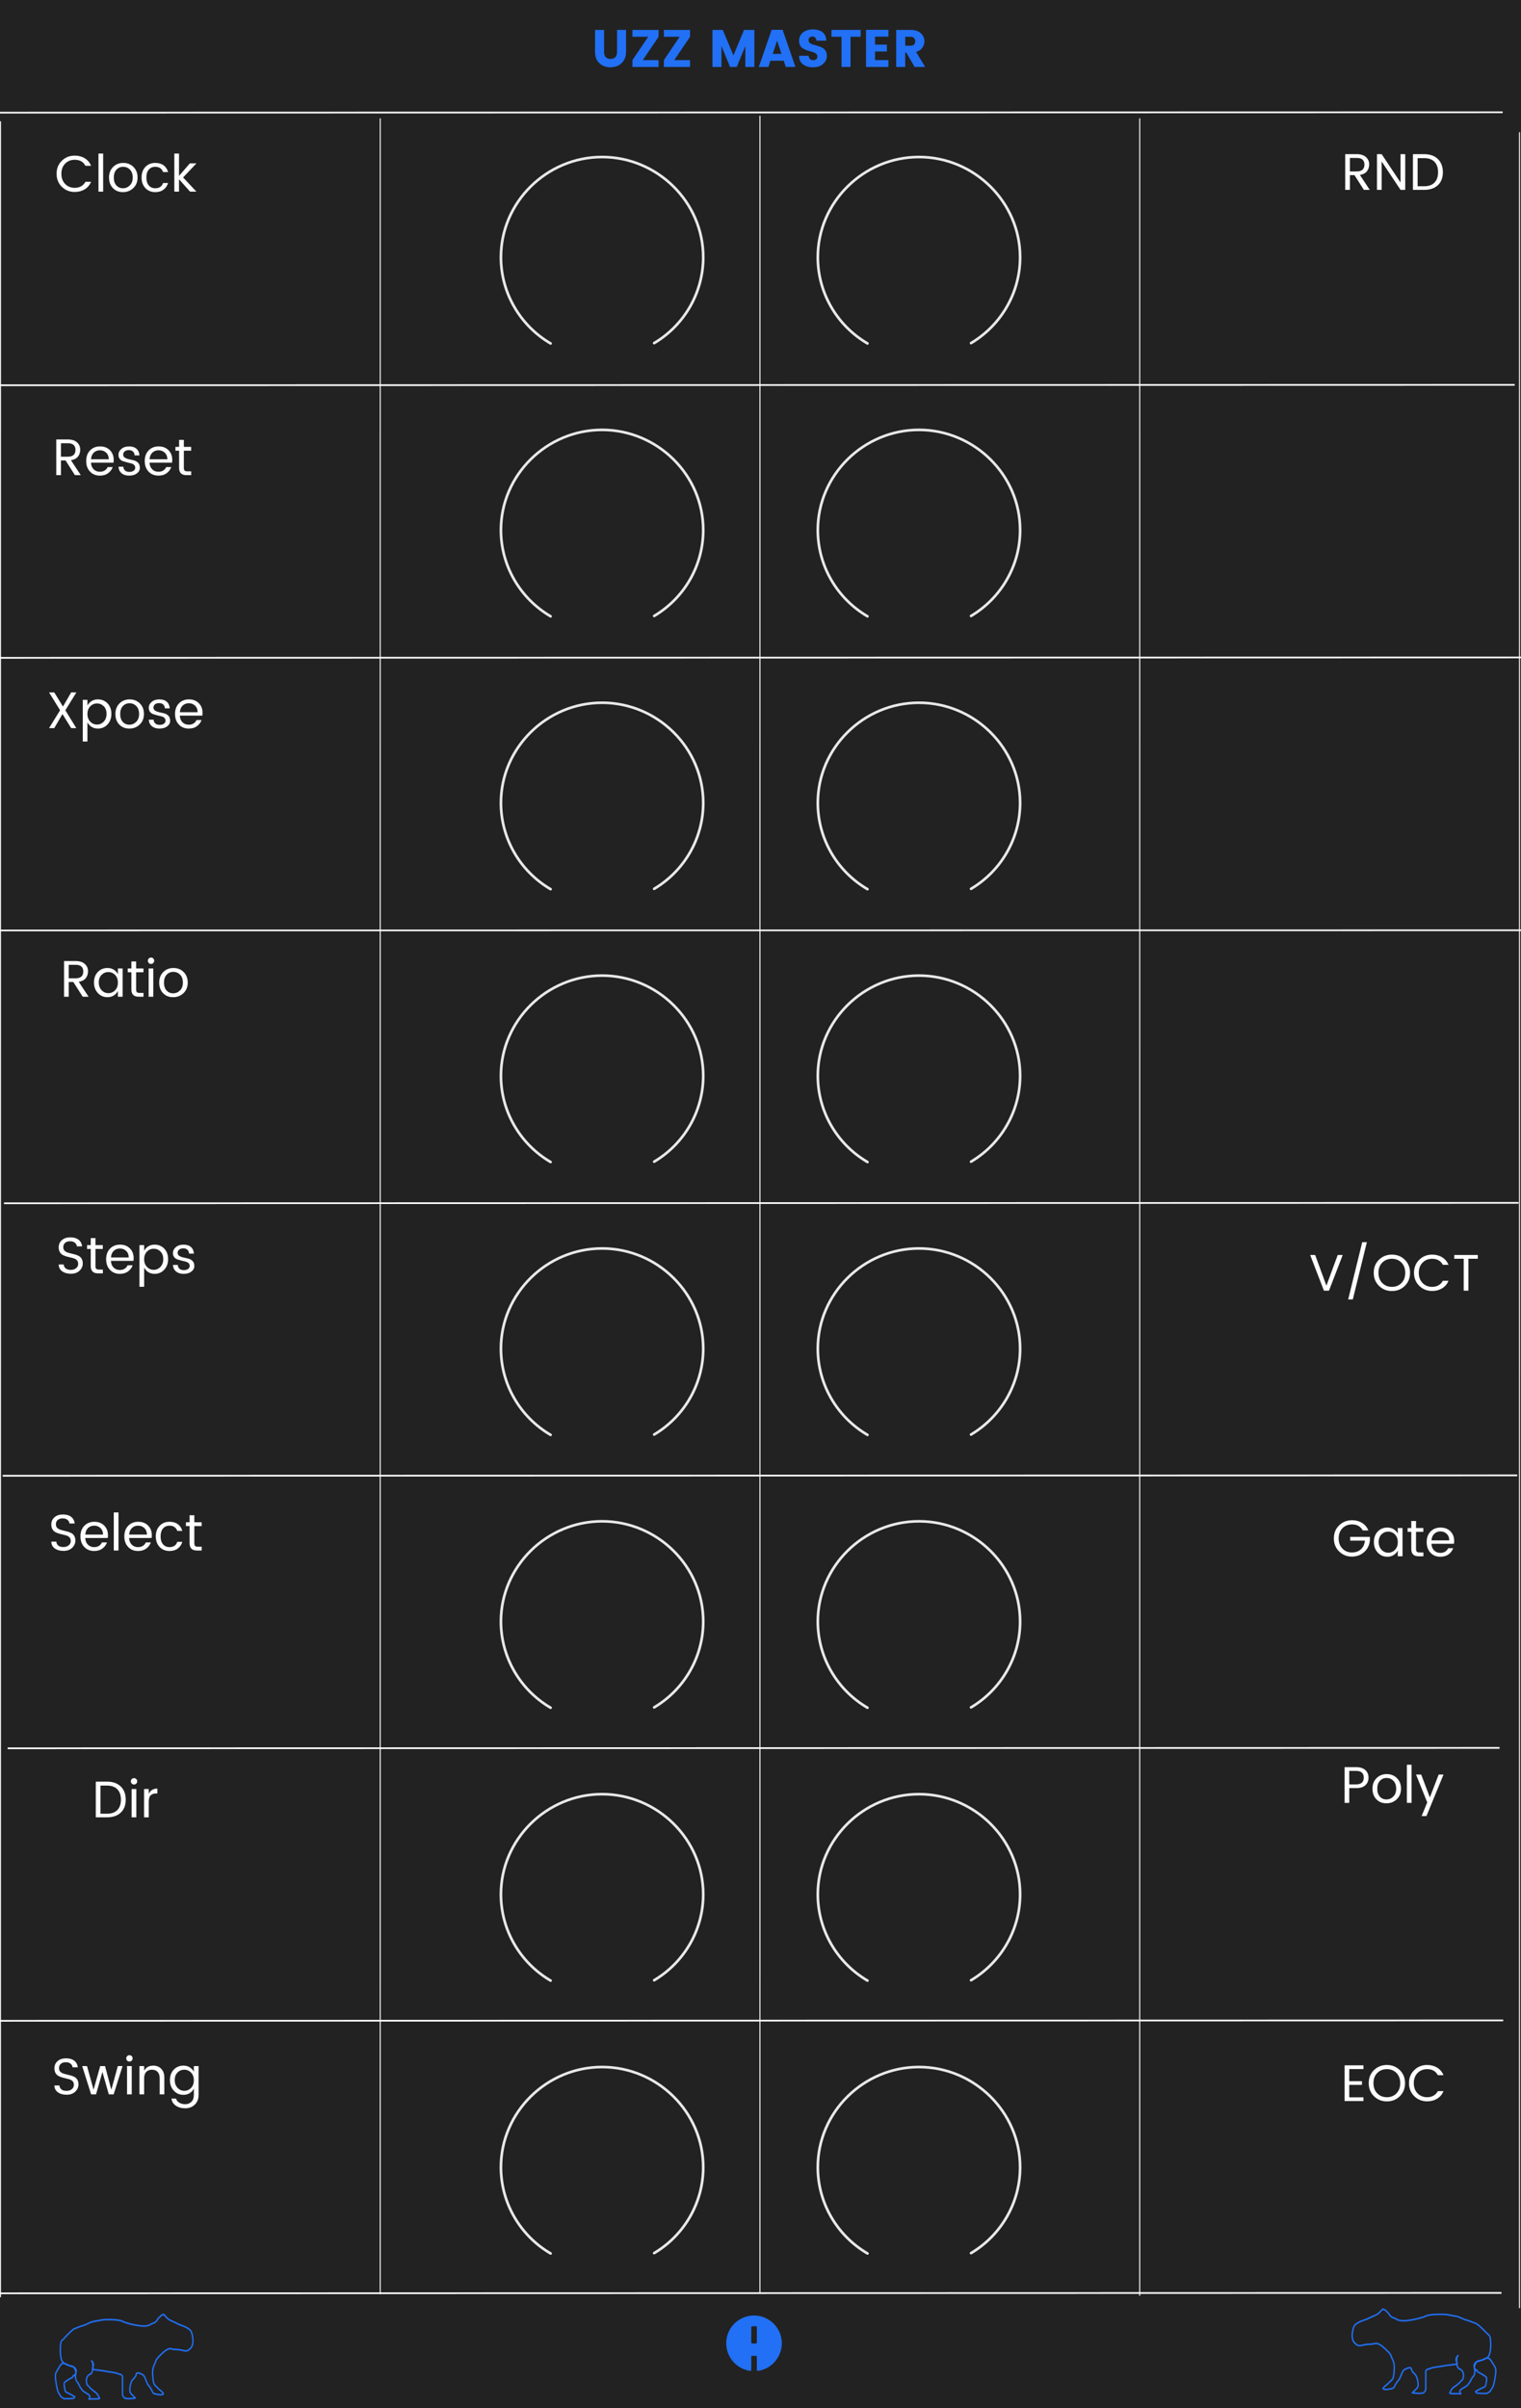 <?xml version="1.0" encoding="UTF-8" standalone="no"?>
<!DOCTYPE svg PUBLIC "-//W3C//DTD SVG 1.1//EN" "http://www.w3.org/Graphics/SVG/1.1/DTD/svg11.dtd">
<svg width="100%" height="100%" viewBox="0 0 240 380" version="1.1" xmlns="http://www.w3.org/2000/svg" xmlns:xlink="http://www.w3.org/1999/xlink" xml:space="preserve" xmlns:serif="http://www.serif.com/" style="fill-rule:evenodd;clip-rule:evenodd;stroke-linecap:round;stroke-miterlimit:10;">
    <rect x="0" y="0" width="240" height="380" fill="#333333" stroke="none"/>
    <g transform="matrix(1,0,0,1,-1039.33,-8.02)">
        <g id="Master" transform="matrix(1,0,0,1,1039.33,8.02)">
            <rect x="0" y="0" width="240" height="380" style="fill:none;"/>
            <clipPath id="_clip1">
                <rect x="0" y="0" width="240" height="380"/>
            </clipPath>
            <g clip-path="url(#_clip1)">
                <g id="rect420" transform="matrix(8.407,-3.93655e-19,2.3497e-20,3.114,-7.079,-535.454)">
                    <rect x="0" y="168.5" width="30.48" height="128.5" style="fill:rgb(34,34,34);"/>
                </g>
                <g id="Nombres">
                    <g transform="matrix(0.217,0,0,0.217,-4.845,15.229)">
                        <path d="M76.699,69.412C72.979,69.412 69.845,68.163 67.299,65.667C64.752,63.17 63.479,60.006 63.479,56.173C63.479,52.341 64.752,49.182 67.299,46.698C69.845,44.214 72.979,42.972 76.699,42.972C79.395,42.972 81.798,43.609 83.908,44.882C86.018,46.155 87.572,47.99 88.57,50.387L84.451,50.387C82.903,47.466 80.319,46.005 76.699,46.005C73.877,46.005 71.549,46.935 69.714,48.796C67.879,50.656 66.962,53.121 66.962,56.192C66.962,59.263 67.879,61.734 69.714,63.607C71.549,65.479 73.877,66.416 76.699,66.416C78.421,66.416 79.957,66.035 81.305,65.274C82.653,64.512 83.702,63.42 84.451,61.997L88.57,61.997C87.572,64.393 86.018,66.228 83.908,67.502C81.798,68.775 79.395,69.412 76.699,69.412Z" style="fill:white;fill-rule:nonzero;"/>
                        <rect x="93.926" y="41.474" width="3.408" height="27.713" style="fill:white;fill-rule:nonzero;"/>
                        <path d="M111.714,66.715C113.637,66.715 115.303,66.023 116.714,64.637C118.125,63.251 118.83,61.335 118.83,58.888C118.83,56.442 118.156,54.532 116.808,53.158C115.459,51.785 113.818,51.099 111.883,51.099C109.948,51.099 108.331,51.785 107.033,53.158C105.735,54.532 105.086,56.448 105.086,58.907C105.086,61.366 105.71,63.282 106.958,64.656C108.207,66.029 109.792,66.715 111.714,66.715ZM104.43,66.603C102.545,64.656 101.603,62.096 101.603,58.926C101.603,55.755 102.589,53.19 104.562,51.23C106.534,49.27 109.006,48.29 111.977,48.29C114.948,48.29 117.419,49.27 119.392,51.23C121.364,53.19 122.35,55.749 122.35,58.907C122.35,62.065 121.32,64.624 119.261,66.584C117.201,68.544 114.685,69.524 111.714,69.524C108.743,69.524 106.315,68.55 104.43,66.603Z" style="fill:white;fill-rule:nonzero;"/>
                        <path d="M135.233,69.524C132.287,69.524 129.89,68.55 128.043,66.603C126.195,64.656 125.271,62.09 125.271,58.907C125.271,55.724 126.195,53.158 128.043,51.211C129.89,49.264 132.287,48.29 135.233,48.29C137.705,48.29 139.721,48.864 141.281,50.013C142.842,51.161 143.934,52.796 144.558,54.919L140.888,54.919C140.489,53.72 139.802,52.784 138.828,52.11C137.855,51.436 136.656,51.099 135.233,51.099C133.286,51.099 131.719,51.779 130.533,53.14C129.347,54.5 128.754,56.423 128.754,58.907C128.754,61.391 129.347,63.314 130.533,64.674C131.719,66.035 133.286,66.715 135.233,66.715C138.154,66.715 140.039,65.442 140.888,62.895L144.558,62.895C143.934,64.918 142.829,66.528 141.244,67.726C139.658,68.925 137.655,69.524 135.233,69.524Z" style="fill:white;fill-rule:nonzero;"/>
                        <path d="M152.497,69.187L149.09,69.187L149.09,41.474L152.497,41.474L152.497,57.727L160.362,48.627L165.156,48.627L155.456,58.851L165.156,69.187L160.549,69.187L152.497,60.162L152.497,69.187Z" style="fill:white;fill-rule:nonzero;"/>
                    </g>
                    <g transform="matrix(0.217,0,0,0.217,79.838,-4.45)">
                        <path d="M64.779,58.336L64.779,42.27L71.336,42.27L71.336,58.336C71.336,59.946 71.732,61.186 72.525,62.055C73.317,62.924 74.48,63.359 76.014,63.359C77.548,63.359 78.723,62.924 79.541,62.055C80.359,61.186 80.768,59.946 80.768,58.336L80.768,42.27L87.325,42.27L87.325,58.336C87.325,60.713 86.769,62.764 85.657,64.49C84.545,66.215 83.139,67.474 81.439,68.267C79.74,69.059 77.893,69.455 75.899,69.455C72.78,69.455 70.147,68.484 68,66.541C65.853,64.599 64.779,61.863 64.779,58.336Z" style="fill:rgb(33,112,245);fill-rule:nonzero;"/>
                        <path d="M110.983,42.27L110.983,47.254L99.519,64.202L110.983,64.202L110.983,69.187L91.965,69.187L91.965,64.202L103.43,47.254L91.965,47.254L91.965,42.27L110.983,42.27Z" style="fill:rgb(33,112,245);fill-rule:nonzero;"/>
                        <path d="M133.836,42.27L133.836,47.254L122.371,64.202L133.836,64.202L133.836,69.187L114.818,69.187L114.818,64.202L126.283,47.254L114.818,47.254L114.818,42.27L133.836,42.27Z" style="fill:rgb(33,112,245);fill-rule:nonzero;"/>
                        <path d="M180.616,42.27L180.616,69.187L174.059,69.187L174.059,54.003L167.809,69.187L162.939,69.187L156.689,54.003L156.689,69.187L150.132,69.187L150.132,42.27L157.648,42.27L165.393,60.828L173.1,42.27L180.616,42.27Z" style="fill:rgb(33,112,245);fill-rule:nonzero;"/>
                        <path d="M203.469,69.187L201.973,64.662L192.311,64.662L190.815,69.187L183.837,69.187L193.192,42.193L201.168,42.193L210.485,69.187L203.469,69.187ZM193.959,59.678L200.324,59.678L197.142,50.092L193.959,59.678Z" style="fill:rgb(33,112,245);fill-rule:nonzero;"/>
                        <path d="M222.832,47.063C222.014,47.063 221.343,47.28 220.819,47.715C220.295,48.149 220.033,48.775 220.033,49.593C220.033,50.411 220.276,51.07 220.762,51.568C221.247,52.067 221.88,52.45 222.66,52.718C223.439,52.987 224.308,53.242 225.267,53.485C226.226,53.728 227.178,54.022 228.124,54.367C229.069,54.712 229.932,55.14 230.712,55.652C231.491,56.163 232.124,56.885 232.61,57.818C233.096,58.751 233.338,59.869 233.338,61.173C233.338,63.448 232.412,65.397 230.558,67.021C228.705,68.644 226.264,69.455 223.235,69.455C220.206,69.455 217.764,68.727 215.911,67.27C214.058,65.813 213.131,63.742 213.131,61.058L220.11,61.058C220.289,63.205 221.388,64.279 223.407,64.279C224.353,64.279 225.094,64.03 225.631,63.531C226.168,63.033 226.436,62.4 226.436,61.633C226.436,60.866 226.194,60.24 225.708,59.754C225.222,59.269 224.59,58.885 223.81,58.604C223.03,58.323 222.161,58.061 221.203,57.818C220.244,57.575 219.292,57.275 218.346,56.917C217.4,56.559 216.537,56.131 215.758,55.632C214.978,55.134 214.345,54.418 213.86,53.485C213.374,52.552 213.131,51.447 213.131,50.169C213.131,47.663 214.064,45.657 215.93,44.149C217.796,42.64 220.18,41.886 223.081,41.886C225.983,41.886 228.328,42.544 230.117,43.861C231.907,45.177 232.84,47.254 232.917,50.092L225.785,50.092C225.682,49.12 225.369,48.373 224.845,47.849C224.321,47.325 223.65,47.063 222.832,47.063Z" style="fill:rgb(33,112,245);fill-rule:nonzero;"/>
                        <path d="M236.674,47.254L236.674,42.27L257.917,42.27L257.917,47.254L250.555,47.254L250.555,69.187L243.998,69.187L243.998,47.254L236.674,47.254Z" style="fill:rgb(33,112,245);fill-rule:nonzero;"/>
                        <path d="M278.124,42.193L278.124,47.178L268.385,47.178L268.385,52.968L276.974,52.968L276.974,57.952L268.385,57.952L268.385,64.202L278.124,64.202L278.124,69.187L261.828,69.187L261.828,42.193L278.124,42.193Z" style="fill:rgb(33,112,245);fill-rule:nonzero;"/>
                        <path d="M290.317,58.719L290.317,69.187L283.76,69.187L283.76,42.27L294.382,42.27C297.5,42.27 299.929,43.075 301.667,44.685C303.405,46.296 304.274,48.239 304.274,50.514C304.274,52.073 303.801,53.594 302.856,55.077C301.91,56.559 300.363,57.607 298.216,58.221L304.811,69.187L297.142,69.187L291.084,58.719L290.317,58.719ZM290.317,47.254L290.317,53.734L294.382,53.734C295.379,53.734 296.165,53.441 296.74,52.853C297.315,52.265 297.603,51.491 297.603,50.533C297.603,49.574 297.309,48.788 296.721,48.175C296.133,47.561 295.353,47.254 294.382,47.254L290.317,47.254Z" style="fill:rgb(33,112,245);fill-rule:nonzero;"/>
                    </g>
                    <g transform="matrix(0.217,0,0,0.217,193.08,188.647)">
                        <path d="M72.916,69.187L62.917,43.234L66.55,43.234L74.714,65.554L82.953,43.234L86.586,43.234L76.586,69.187L72.916,69.187Z" style="fill:white;fill-rule:nonzero;"/>
                        <path d="M90.555,75.554L100.779,33.909L104.15,33.909L93.926,75.554L90.555,75.554Z" style="fill:white;fill-rule:nonzero;"/>
                        <path d="M129.316,63.607C131.139,61.734 132.05,59.263 132.05,56.192C132.05,53.121 131.139,50.656 129.316,48.796C127.493,46.935 125.165,46.005 122.332,46.005C119.498,46.005 117.163,46.935 115.328,48.796C113.493,50.656 112.576,53.121 112.576,56.192C112.576,59.263 113.5,61.734 115.347,63.607C117.195,65.479 119.529,66.416 122.35,66.416C125.171,66.416 127.493,65.479 129.316,63.607ZM122.35,69.449C118.63,69.449 115.497,68.195 112.95,65.685C110.404,63.176 109.13,60.006 109.13,56.173C109.13,52.341 110.404,49.182 112.95,46.698C115.497,44.214 118.63,42.972 122.35,42.972C126.07,42.972 129.197,44.214 131.731,46.698C134.266,49.182 135.533,52.347 135.533,56.192C135.533,60.037 134.266,63.208 131.731,65.704C129.197,68.201 126.07,69.449 122.35,69.449Z" style="fill:white;fill-rule:nonzero;"/>
                        <path d="M151.636,69.412C147.916,69.412 144.783,68.163 142.236,65.667C139.69,63.17 138.416,60.006 138.416,56.173C138.416,52.341 139.69,49.182 142.236,46.698C144.783,44.214 147.916,42.972 151.636,42.972C154.333,42.972 156.736,43.609 158.845,44.882C160.955,46.155 162.509,47.99 163.508,50.387L159.388,50.387C157.84,47.466 155.256,46.005 151.636,46.005C148.815,46.005 146.487,46.935 144.652,48.796C142.817,50.656 141.899,53.121 141.899,56.192C141.899,59.263 142.817,61.734 144.652,63.607C146.487,65.479 148.815,66.416 151.636,66.416C153.359,66.416 154.894,66.035 156.242,65.274C157.591,64.512 158.639,63.42 159.388,61.997L163.508,61.997C162.509,64.393 160.955,66.228 158.845,67.502C156.736,68.775 154.333,69.412 151.636,69.412Z" style="fill:white;fill-rule:nonzero;"/>
                        <path d="M167.702,45.968L167.702,43.234L184.817,43.234L184.817,45.968L177.963,45.968L177.963,69.187L174.556,69.187L174.556,45.968L167.702,45.968Z" style="fill:white;fill-rule:nonzero;"/>
                    </g>
                    <g transform="matrix(0.217,0,0,0.217,196.698,230.559)">
                        <path d="M76.493,69.412C72.91,69.412 69.845,68.163 67.299,65.667C64.752,63.17 63.479,60.006 63.479,56.173C63.479,52.341 64.752,49.182 67.299,46.698C69.845,44.214 72.979,42.972 76.699,42.972C79.395,42.972 81.798,43.609 83.908,44.882C86.018,46.155 87.572,47.99 88.57,50.387L84.451,50.387C82.903,47.466 80.319,46.005 76.699,46.005C73.877,46.005 71.549,46.935 69.714,48.796C67.879,50.656 66.962,53.121 66.962,56.192C66.962,59.263 67.879,61.734 69.714,63.607C71.549,65.479 73.834,66.416 76.568,66.416C79.301,66.416 81.499,65.642 83.159,64.094C84.819,62.546 85.787,60.449 86.061,57.802L75.351,57.802L75.351,55.106L89.656,55.106L89.656,57.802C89.307,61.148 87.921,63.919 85.499,66.116C83.078,68.313 80.075,69.412 76.493,69.412Z" style="fill:white;fill-rule:nonzero;"/>
                        <path d="M107.913,64.506C109.274,63.108 109.954,61.248 109.954,58.926C109.954,56.604 109.274,54.744 107.913,53.346C106.553,51.948 104.917,51.248 103.007,51.248C101.097,51.248 99.462,51.923 98.101,53.271C96.741,54.619 96.06,56.454 96.06,58.776C96.06,61.098 96.747,62.983 98.12,64.431C99.493,65.879 101.129,66.603 103.026,66.603C104.924,66.603 106.553,65.904 107.913,64.506ZM102.389,69.524C99.593,69.524 97.259,68.519 95.386,66.509C93.514,64.5 92.578,61.928 92.578,58.795C92.578,55.661 93.508,53.127 95.368,51.192C97.228,49.257 99.568,48.29 102.389,48.29C104.137,48.29 105.666,48.702 106.977,49.526C108.288,50.35 109.28,51.423 109.954,52.746L109.954,48.627L113.4,48.627L113.4,69.187L109.954,69.187L109.954,64.993C109.28,66.341 108.288,67.433 106.977,68.27C105.666,69.106 104.137,69.524 102.389,69.524Z" style="fill:white;fill-rule:nonzero;"/>
                        <path d="M125.758,66.416L128.567,66.416L128.567,69.187L125.122,69.187C121.551,69.187 119.766,67.427 119.766,63.907L119.766,51.398L117.107,51.398L117.107,48.627L119.766,48.627L119.766,43.534L123.212,43.534L123.212,48.627L128.53,48.627L128.53,51.398L123.212,51.398L123.212,63.907C123.212,64.83 123.399,65.479 123.773,65.854C124.148,66.228 124.809,66.416 125.758,66.416Z" style="fill:white;fill-rule:nonzero;"/>
                        <path d="M140.925,69.524C137.979,69.524 135.583,68.55 133.735,66.603C131.888,64.656 130.964,62.084 130.964,58.888C130.964,55.693 131.9,53.127 133.773,51.192C135.645,49.257 138.073,48.29 141.057,48.29C144.04,48.29 146.437,49.207 148.247,51.043C150.057,52.878 150.962,55.218 150.962,58.064C150.962,58.788 150.912,59.463 150.812,60.087L134.447,60.087C134.546,62.134 135.189,63.751 136.375,64.936C137.561,66.122 139.078,66.715 140.925,66.715C142.324,66.715 143.503,66.403 144.464,65.779C145.426,65.155 146.131,64.331 146.58,63.307L150.25,63.307C149.601,65.105 148.484,66.59 146.899,67.764C145.313,68.937 143.322,69.524 140.925,69.524ZM147.404,57.615C147.379,55.643 146.755,54.063 145.532,52.878C144.308,51.692 142.792,51.099 140.982,51.099C139.172,51.099 137.667,51.679 136.469,52.84C135.271,54.001 134.609,55.593 134.484,57.615L147.404,57.615Z" style="fill:white;fill-rule:nonzero;"/>
                    </g>
                    <g transform="matrix(0.217,0,0,0.217,198.093,269.464)">
                        <path d="M73.253,43.234C76.174,43.234 78.403,43.946 79.938,45.369C81.474,46.792 82.241,48.614 82.241,50.837C82.241,53.059 81.499,54.887 80.013,56.323C78.528,57.759 76.274,58.476 73.253,58.476L68.235,58.476L68.235,69.187L64.827,69.187L64.827,43.234L73.253,43.234ZM68.235,55.78L73.253,55.78C75.126,55.78 76.518,55.349 77.429,54.488C78.34,53.627 78.796,52.422 78.796,50.874C78.796,47.603 76.948,45.968 73.253,45.968L68.235,45.968L68.235,55.78Z" style="fill:white;fill-rule:nonzero;"/>
                        <path d="M95.236,66.715C97.159,66.715 98.825,66.023 100.236,64.637C101.647,63.251 102.352,61.335 102.352,58.888C102.352,56.442 101.678,54.532 100.33,53.158C98.981,51.785 97.34,51.099 95.405,51.099C93.47,51.099 91.853,51.785 90.555,53.158C89.257,54.532 88.608,56.448 88.608,58.907C88.608,61.366 89.232,63.282 90.48,64.656C91.729,66.029 93.314,66.715 95.236,66.715ZM87.952,66.603C86.067,64.656 85.125,62.096 85.125,58.926C85.125,55.755 86.111,53.19 88.084,51.23C90.056,49.27 92.528,48.29 95.499,48.29C98.47,48.29 100.941,49.27 102.914,51.23C104.886,53.19 105.872,55.749 105.872,58.907C105.872,62.065 104.842,64.624 102.783,66.584C100.723,68.544 98.207,69.524 95.236,69.524C92.265,69.524 89.837,68.55 87.952,66.603Z" style="fill:white;fill-rule:nonzero;"/>
                        <rect x="110.142" y="41.474" width="3.408" height="27.713" style="fill:white;fill-rule:nonzero;"/>
                        <path d="M124.934,68.85L116.808,48.627L120.553,48.627L126.844,65.255L133.248,48.627L136.768,48.627L124.373,78.812L120.852,78.812L124.934,68.85Z" style="fill:white;fill-rule:nonzero;"/>
                    </g>
                    <g transform="matrix(0.217,0,0,0.217,198.195,14.946)">
                        <path d="M68.235,58.476L68.235,69.187L64.827,69.187L64.827,43.234L73.253,43.234C76.174,43.234 78.403,43.946 79.938,45.369C81.474,46.792 82.241,48.533 82.241,50.593C82.241,52.653 81.68,54.369 80.556,55.742C79.433,57.116 77.747,57.977 75.5,58.327L82.653,69.187L78.384,69.187L71.568,58.476L68.235,58.476ZM68.235,45.968L68.235,55.78L73.253,55.78C75.126,55.78 76.518,55.349 77.429,54.488C78.34,53.627 78.796,52.422 78.796,50.874C78.796,47.603 76.948,45.968 73.253,45.968L68.235,45.968Z" style="fill:white;fill-rule:nonzero;"/>
                        <path d="M105.048,43.234L108.456,43.234L108.456,69.187L105.048,69.187L91.342,48.59L91.342,69.187L87.934,69.187L87.934,43.234L91.342,43.234L105.048,63.832L105.048,43.234Z" style="fill:white;fill-rule:nonzero;"/>
                        <path d="M117.482,66.566L122.275,66.566C125.546,66.566 128.043,65.667 129.765,63.869C131.488,62.072 132.349,59.562 132.349,56.342C132.349,53.121 131.488,50.612 129.765,48.814C128.043,47.017 125.546,46.118 122.275,46.118L117.482,46.118L117.482,66.566ZM122.275,43.234C126.47,43.234 129.778,44.408 132.2,46.754C134.621,49.101 135.832,52.297 135.832,56.342C135.832,60.386 134.621,63.538 132.2,65.798C129.778,68.057 126.47,69.187 122.275,69.187L114.074,69.187L114.074,43.234L122.275,43.234Z" style="fill:white;fill-rule:nonzero;"/>
                    </g>
                    <g transform="matrix(0.217,0,0,0.217,198.093,316.517)">
                        <path d="M78.571,43.234L78.571,45.931L68.235,45.931L68.235,54.769L77.448,54.769L77.448,57.428L68.235,57.428L68.235,66.491L78.571,66.491L78.571,69.187L64.827,69.187L64.827,43.234L78.571,43.234Z" style="fill:white;fill-rule:nonzero;"/>
                        <path d="M102.577,63.607C104.399,61.734 105.311,59.263 105.311,56.192C105.311,53.121 104.399,50.656 102.577,48.796C100.754,46.935 98.426,46.005 95.592,46.005C92.759,46.005 90.424,46.935 88.589,48.796C86.754,50.656 85.837,53.121 85.837,56.192C85.837,59.263 86.76,61.734 88.608,63.607C90.455,65.479 92.79,66.416 95.611,66.416C98.432,66.416 100.754,65.479 102.577,63.607ZM95.611,69.449C91.891,69.449 88.758,68.195 86.211,65.685C83.664,63.176 82.391,60.006 82.391,56.173C82.391,52.341 83.664,49.182 86.211,46.698C88.758,44.214 91.891,42.972 95.611,42.972C99.331,42.972 102.458,44.214 104.992,46.698C107.526,49.182 108.793,52.347 108.793,56.192C108.793,60.037 107.526,63.208 104.992,65.704C102.458,68.201 99.331,69.449 95.611,69.449Z" style="fill:white;fill-rule:nonzero;"/>
                        <path d="M124.897,69.412C121.177,69.412 118.044,68.163 115.497,65.667C112.95,63.17 111.677,60.006 111.677,56.173C111.677,52.341 112.95,49.182 115.497,46.698C118.044,44.214 121.177,42.972 124.897,42.972C127.593,42.972 129.996,43.609 132.106,44.882C134.216,46.155 135.77,47.99 136.768,50.387L132.649,50.387C131.101,47.466 128.517,46.005 124.897,46.005C122.076,46.005 119.747,46.935 117.912,48.796C116.077,50.656 115.16,53.121 115.16,56.192C115.16,59.263 116.077,61.734 117.912,63.607C119.747,65.479 122.076,66.416 124.897,66.416C126.62,66.416 128.155,66.035 129.503,65.274C130.851,64.512 131.9,63.42 132.649,61.997L136.768,61.997C135.77,64.393 134.216,66.228 132.106,67.502C129.996,68.775 127.593,69.412 124.897,69.412Z" style="fill:white;fill-rule:nonzero;"/>
                    </g>
                    <g transform="matrix(0.217,0,0,0.217,-3.958,142.266)">
                        <path d="M68.235,58.476L68.235,69.187L64.827,69.187L64.827,43.234L73.253,43.234C76.174,43.234 78.403,43.946 79.938,45.369C81.474,46.792 82.241,48.533 82.241,50.593C82.241,52.653 81.68,54.369 80.556,55.742C79.433,57.116 77.747,57.977 75.5,58.327L82.653,69.187L78.384,69.187L71.568,58.476L68.235,58.476ZM68.235,45.968L68.235,55.78L73.253,55.78C75.126,55.78 76.518,55.349 77.429,54.488C78.34,53.627 78.796,52.422 78.796,50.874C78.796,47.603 76.948,45.968 73.253,45.968L68.235,45.968Z" style="fill:white;fill-rule:nonzero;"/>
                        <path d="M101.921,64.506C103.282,63.108 103.962,61.248 103.962,58.926C103.962,56.604 103.282,54.744 101.921,53.346C100.561,51.948 98.925,51.248 97.015,51.248C95.105,51.248 93.47,51.923 92.109,53.271C90.749,54.619 90.068,56.454 90.068,58.776C90.068,61.098 90.755,62.983 92.128,64.431C93.501,65.879 95.137,66.603 97.034,66.603C98.932,66.603 100.561,65.904 101.921,64.506ZM96.397,69.524C93.601,69.524 91.267,68.519 89.394,66.509C87.522,64.5 86.586,61.928 86.586,58.795C86.586,55.661 87.516,53.127 89.376,51.192C91.236,49.257 93.576,48.29 96.397,48.29C98.145,48.29 99.674,48.702 100.985,49.526C102.296,50.35 103.288,51.423 103.962,52.746L103.962,48.627L107.408,48.627L107.408,69.187L103.962,69.187L103.962,64.993C103.288,66.341 102.296,67.433 100.985,68.27C99.674,69.106 98.145,69.524 96.397,69.524Z" style="fill:white;fill-rule:nonzero;"/>
                        <path d="M119.766,66.416L122.575,66.416L122.575,69.187L119.13,69.187C115.559,69.187 113.774,67.427 113.774,63.907L113.774,51.398L111.115,51.398L111.115,48.627L113.774,48.627L113.774,43.534L117.22,43.534L117.22,48.627L122.538,48.627L122.538,51.398L117.22,51.398L117.22,63.907C117.22,64.83 117.407,65.479 117.781,65.854C118.156,66.228 118.817,66.416 119.766,66.416Z" style="fill:white;fill-rule:nonzero;"/>
                        <path d="M129.69,44.657C129.241,45.107 128.692,45.331 128.043,45.331C127.394,45.331 126.85,45.107 126.414,44.657C125.977,44.208 125.758,43.659 125.758,43.009C125.758,42.36 125.983,41.811 126.432,41.362C126.882,40.912 127.425,40.688 128.061,40.688C128.698,40.688 129.241,40.912 129.69,41.362C130.14,41.811 130.365,42.36 130.365,43.009C130.365,43.659 130.14,44.208 129.69,44.657ZM126.32,69.187L126.32,48.627L129.728,48.627L129.728,69.187L126.32,69.187Z" style="fill:white;fill-rule:nonzero;"/>
                        <path d="M144.109,66.715C146.031,66.715 147.698,66.023 149.108,64.637C150.519,63.251 151.224,61.335 151.224,58.888C151.224,56.442 150.55,54.532 149.202,53.158C147.854,51.785 146.212,51.099 144.277,51.099C142.342,51.099 140.726,51.785 139.427,53.158C138.129,54.532 137.48,56.448 137.48,58.907C137.48,61.366 138.104,63.282 139.353,64.656C140.601,66.029 142.186,66.715 144.109,66.715ZM136.825,66.603C134.94,64.656 133.997,62.096 133.997,58.926C133.997,55.755 134.983,53.19 136.956,51.23C138.928,49.27 141.4,48.29 144.371,48.29C147.342,48.29 149.814,49.27 151.786,51.23C153.758,53.19 154.744,55.749 154.744,58.907C154.744,62.065 153.715,64.624 151.655,66.584C149.595,68.544 147.08,69.524 144.109,69.524C141.138,69.524 138.71,68.55 136.825,66.603Z" style="fill:white;fill-rule:nonzero;"/>
                    </g>
                    <g transform="matrix(0.217,0,0,0.217,-5.188,59.963)">
                        <path d="M68.235,58.476L68.235,69.187L64.827,69.187L64.827,43.234L73.253,43.234C76.174,43.234 78.403,43.946 79.938,45.369C81.474,46.792 82.241,48.533 82.241,50.593C82.241,52.653 81.68,54.369 80.556,55.742C79.433,57.116 77.747,57.977 75.5,58.327L82.653,69.187L78.384,69.187L71.568,58.476L68.235,58.476ZM68.235,45.968L68.235,55.78L73.253,55.78C75.126,55.78 76.518,55.349 77.429,54.488C78.34,53.627 78.796,52.422 78.796,50.874C78.796,47.603 76.948,45.968 73.253,45.968L68.235,45.968Z" style="fill:white;fill-rule:nonzero;"/>
                        <path d="M96.547,69.524C93.601,69.524 91.204,68.55 89.357,66.603C87.509,64.656 86.586,62.084 86.586,58.888C86.586,55.693 87.522,53.127 89.394,51.192C91.267,49.257 93.695,48.29 96.678,48.29C99.662,48.29 102.059,49.207 103.869,51.043C105.679,52.878 106.584,55.218 106.584,58.064C106.584,58.788 106.534,59.463 106.434,60.087L90.068,60.087C90.168,62.134 90.811,63.751 91.997,64.936C93.183,66.122 94.7,66.715 96.547,66.715C97.945,66.715 99.125,66.403 100.086,65.779C101.047,65.155 101.753,64.331 102.202,63.307L105.872,63.307C105.223,65.105 104.106,66.59 102.52,67.764C100.935,68.937 98.944,69.524 96.547,69.524ZM103.026,57.615C103.001,55.643 102.377,54.063 101.154,52.878C99.93,51.692 98.413,51.099 96.603,51.099C94.793,51.099 93.289,51.679 92.091,52.84C90.892,54.001 90.231,55.593 90.106,57.615L103.026,57.615Z" style="fill:white;fill-rule:nonzero;"/>
                        <path d="M110.067,54.432C110.067,52.709 110.784,51.255 112.22,50.069C113.656,48.883 115.516,48.29 117.8,48.29C120.085,48.29 121.876,48.87 123.174,50.031C124.472,51.192 125.184,52.784 125.309,54.806L121.789,54.806C121.739,53.658 121.352,52.734 120.628,52.035C119.904,51.336 118.899,50.986 117.613,50.986C116.327,50.986 115.316,51.292 114.579,51.904C113.843,52.516 113.475,53.302 113.475,54.263C113.475,55.224 113.893,55.967 114.729,56.491C115.566,57.016 116.577,57.397 117.763,57.634C118.949,57.871 120.134,58.146 121.32,58.458C122.506,58.77 123.517,59.356 124.354,60.218C125.19,61.079 125.608,62.302 125.608,63.888C125.608,65.473 124.891,66.809 123.455,67.895C122.019,68.981 120.153,69.524 117.856,69.524C115.559,69.524 113.718,68.95 112.332,67.801C110.947,66.653 110.191,65.068 110.067,63.045L113.587,63.045C113.637,64.194 114.043,65.111 114.804,65.798C115.566,66.484 116.614,66.828 117.95,66.828C119.286,66.828 120.334,66.541 121.096,65.966C121.857,65.392 122.238,64.662 122.238,63.776C122.238,62.889 121.938,62.184 121.339,61.66C120.74,61.135 119.991,60.773 119.092,60.574C118.193,60.374 117.213,60.137 116.152,59.862C115.091,59.587 114.111,59.294 113.212,58.982C112.314,58.67 111.565,58.127 110.965,57.353C110.366,56.579 110.067,55.605 110.067,54.432Z" style="fill:white;fill-rule:nonzero;"/>
                        <path d="M139.128,69.524C136.182,69.524 133.785,68.55 131.937,66.603C130.09,64.656 129.166,62.084 129.166,58.888C129.166,55.693 130.102,53.127 131.975,51.192C133.847,49.257 136.275,48.29 139.259,48.29C142.242,48.29 144.639,49.207 146.449,51.043C148.259,52.878 149.164,55.218 149.164,58.064C149.164,58.788 149.115,59.463 149.015,60.087L132.649,60.087C132.749,62.134 133.392,63.751 134.578,64.936C135.764,66.122 137.28,66.715 139.128,66.715C140.526,66.715 141.706,66.403 142.667,65.779C143.628,65.155 144.333,64.331 144.783,63.307L148.453,63.307C147.804,65.105 146.687,66.59 145.101,67.764C143.516,68.937 141.525,69.524 139.128,69.524ZM145.607,57.615C145.582,55.643 144.958,54.063 143.734,52.878C142.511,51.692 140.994,51.099 139.184,51.099C137.374,51.099 135.87,51.679 134.671,52.84C133.473,54.001 132.811,55.593 132.686,57.615L145.607,57.615Z" style="fill:white;fill-rule:nonzero;"/>
                        <path d="M160.137,66.416L162.946,66.416L162.946,69.187L159.501,69.187C155.93,69.187 154.145,67.427 154.145,63.907L154.145,51.398L151.486,51.398L151.486,48.627L154.145,48.627L154.145,43.534L157.591,43.534L157.591,48.627L162.909,48.627L162.909,51.398L157.591,51.398L157.591,63.907C157.591,64.83 157.778,65.479 158.152,65.854C158.527,66.228 159.189,66.416 160.137,66.416Z" style="fill:white;fill-rule:nonzero;"/>
                    </g>
                    <g transform="matrix(0.217,0,0,0.217,-6.122,99.88)">
                        <path d="M83.739,43.234L75.725,56.229L83.702,69.187L79.957,69.187L73.628,58.963L67.673,69.187L63.891,69.187L71.905,56.192L63.891,43.234L67.673,43.234L74.002,53.495L79.957,43.234L83.739,43.234Z" style="fill:white;fill-rule:nonzero;"/>
                        <path d="M98.738,66.603C100.648,66.603 102.283,65.885 103.644,64.45C105.005,63.014 105.685,61.129 105.685,58.795C105.685,56.46 105.005,54.619 103.644,53.271C102.283,51.923 100.648,51.248 98.738,51.248C96.828,51.248 95.193,51.948 93.832,53.346C92.471,54.744 91.791,56.598 91.791,58.907C91.791,61.216 92.471,63.076 93.832,64.487C95.193,65.898 96.828,66.603 98.738,66.603ZM99.393,48.29C102.215,48.29 104.555,49.257 106.415,51.192C108.275,53.127 109.205,55.661 109.205,58.795C109.205,61.928 108.269,64.5 106.397,66.509C104.524,68.519 102.19,69.524 99.393,69.524C97.646,69.524 96.117,69.106 94.806,68.27C93.495,67.433 92.49,66.341 91.791,64.993L91.791,78.924L88.383,78.924L88.383,48.627L91.791,48.627L91.791,52.746C92.49,51.423 93.495,50.35 94.806,49.526C96.117,48.702 97.646,48.29 99.393,48.29Z" style="fill:white;fill-rule:nonzero;"/>
                        <path d="M122.238,66.715C124.16,66.715 125.827,66.023 127.237,64.637C128.648,63.251 129.353,61.335 129.353,58.888C129.353,56.442 128.679,54.532 127.331,53.158C125.983,51.785 124.341,51.099 122.406,51.099C120.472,51.099 118.855,51.785 117.557,53.158C116.258,54.532 115.609,56.448 115.609,58.907C115.609,61.366 116.233,63.282 117.482,64.656C118.73,66.029 120.315,66.715 122.238,66.715ZM114.954,66.603C113.069,64.656 112.126,62.096 112.126,58.926C112.126,55.755 113.113,53.19 115.085,51.23C117.057,49.27 119.529,48.29 122.5,48.29C125.471,48.29 127.943,49.27 129.915,51.23C131.888,53.19 132.874,55.749 132.874,58.907C132.874,62.065 131.844,64.624 129.784,66.584C127.724,68.544 125.209,69.524 122.238,69.524C119.267,69.524 116.839,68.55 114.954,66.603Z" style="fill:white;fill-rule:nonzero;"/>
                        <path d="M136.394,54.432C136.394,52.709 137.112,51.255 138.547,50.069C139.983,48.883 141.843,48.29 144.127,48.29C146.412,48.29 148.203,48.87 149.501,50.031C150.8,51.192 151.511,52.784 151.636,54.806L148.116,54.806C148.066,53.658 147.679,52.734 146.955,52.035C146.231,51.336 145.226,50.986 143.94,50.986C142.654,50.986 141.643,51.292 140.907,51.904C140.17,52.516 139.802,53.302 139.802,54.263C139.802,55.224 140.22,55.967 141.057,56.491C141.893,57.016 142.904,57.397 144.09,57.634C145.276,57.871 146.462,58.146 147.648,58.458C148.834,58.77 149.845,59.356 150.681,60.218C151.518,61.079 151.936,62.302 151.936,63.888C151.936,65.473 151.218,66.809 149.782,67.895C148.347,68.981 146.481,69.524 144.184,69.524C141.887,69.524 140.045,68.95 138.66,67.801C137.274,66.653 136.519,65.068 136.394,63.045L139.914,63.045C139.964,64.194 140.37,65.111 141.131,65.798C141.893,66.484 142.942,66.828 144.277,66.828C145.613,66.828 146.662,66.541 147.423,65.966C148.185,65.392 148.565,64.662 148.565,63.776C148.565,62.889 148.266,62.184 147.666,61.66C147.067,61.135 146.318,60.773 145.419,60.574C144.521,60.374 143.541,60.137 142.48,59.862C141.419,59.587 140.439,59.294 139.54,58.982C138.641,58.67 137.892,58.127 137.293,57.353C136.694,56.579 136.394,55.605 136.394,54.432Z" style="fill:white;fill-rule:nonzero;"/>
                        <path d="M165.455,69.524C162.509,69.524 160.112,68.55 158.265,66.603C156.417,64.656 155.493,62.084 155.493,58.888C155.493,55.693 156.43,53.127 158.302,51.192C160.175,49.257 162.603,48.29 165.586,48.29C168.57,48.29 170.967,49.207 172.777,51.043C174.587,52.878 175.492,55.218 175.492,58.064C175.492,58.788 175.442,59.463 175.342,60.087L158.976,60.087C159.076,62.134 159.719,63.751 160.905,64.936C162.091,66.122 163.608,66.715 165.455,66.715C166.853,66.715 168.033,66.403 168.994,65.779C169.955,65.155 170.661,64.331 171.11,63.307L174.78,63.307C174.131,65.105 173.014,66.59 171.428,67.764C169.843,68.937 167.852,69.524 165.455,69.524ZM171.934,57.615C171.909,55.643 171.285,54.063 170.062,52.878C168.838,51.692 167.321,51.099 165.511,51.099C163.701,51.099 162.197,51.679 160.999,52.84C159.8,54.001 159.139,55.593 159.014,57.615L171.934,57.615Z" style="fill:white;fill-rule:nonzero;"/>
                    </g>
                    <g transform="matrix(0.217,0,0,0.217,-4.682,185.919)">
                        <path d="M67.598,50.162C67.598,51.111 67.861,51.898 68.385,52.522C68.909,53.146 69.583,53.608 70.407,53.907C71.231,54.207 72.149,54.469 73.16,54.694C74.171,54.919 75.182,55.174 76.193,55.462C77.204,55.749 78.122,56.117 78.946,56.566C79.77,57.016 80.444,57.69 80.968,58.589C81.492,59.487 81.754,60.598 81.754,61.922C81.754,63.944 80.981,65.704 79.433,67.202C77.885,68.7 75.794,69.449 73.16,69.449C70.526,69.449 68.385,68.844 66.737,67.633C65.089,66.422 64.265,64.78 64.265,62.708L67.898,62.708C67.998,63.882 68.466,64.83 69.302,65.554C70.139,66.278 71.381,66.64 73.029,66.64C74.676,66.64 75.987,66.216 76.961,65.367C77.935,64.518 78.421,63.526 78.421,62.39C78.421,61.254 78.159,60.38 77.635,59.768C77.111,59.157 76.437,58.701 75.613,58.401C74.789,58.102 73.871,57.846 72.86,57.634C71.849,57.421 70.838,57.166 69.827,56.866C68.816,56.566 67.898,56.186 67.074,55.724C66.25,55.262 65.576,54.575 65.052,53.664C64.527,52.753 64.265,51.623 64.265,50.275C64.265,48.078 65.046,46.311 66.606,44.976C68.166,43.64 70.201,42.972 72.71,42.972C75.219,42.972 77.217,43.553 78.702,44.713C80.188,45.874 81.043,47.479 81.268,49.526L77.485,49.526C77.385,48.502 76.905,47.628 76.043,46.904C75.182,46.18 74.021,45.818 72.561,45.818C71.1,45.818 69.908,46.186 68.984,46.923C68.06,47.66 67.598,48.739 67.598,50.162Z" style="fill:white;fill-rule:nonzero;"/>
                        <path d="M93.551,66.416L96.36,66.416L96.36,69.187L92.915,69.187C89.344,69.187 87.559,67.427 87.559,63.907L87.559,51.398L84.9,51.398L84.9,48.627L87.559,48.627L87.559,43.534L91.005,43.534L91.005,48.627L96.323,48.627L96.323,51.398L91.005,51.398L91.005,63.907C91.005,64.83 91.192,65.479 91.566,65.854C91.941,66.228 92.602,66.416 93.551,66.416Z" style="fill:white;fill-rule:nonzero;"/>
                        <path d="M108.718,69.524C105.772,69.524 103.376,68.55 101.528,66.603C99.681,64.656 98.757,62.084 98.757,58.888C98.757,55.693 99.693,53.127 101.566,51.192C103.438,49.257 105.866,48.29 108.85,48.29C111.833,48.29 114.23,49.207 116.04,51.043C117.85,52.878 118.755,55.218 118.755,58.064C118.755,58.788 118.705,59.463 118.605,60.087L102.24,60.087C102.339,62.134 102.982,63.751 104.168,64.936C105.354,66.122 106.871,66.715 108.718,66.715C110.117,66.715 111.296,66.403 112.257,65.779C113.219,65.155 113.924,64.331 114.373,63.307L118.044,63.307C117.394,65.105 116.277,66.59 114.692,67.764C113.106,68.937 111.115,69.524 108.718,69.524ZM115.197,57.615C115.172,55.643 114.548,54.063 113.325,52.878C112.101,51.692 110.585,51.099 108.775,51.099C106.965,51.099 105.46,51.679 104.262,52.84C103.064,54.001 102.402,55.593 102.277,57.615L115.197,57.615Z" style="fill:white;fill-rule:nonzero;"/>
                        <path d="M133.342,66.603C135.252,66.603 136.887,65.885 138.248,64.45C139.608,63.014 140.289,61.129 140.289,58.795C140.289,56.46 139.608,54.619 138.248,53.271C136.887,51.923 135.252,51.248 133.342,51.248C131.432,51.248 129.797,51.948 128.436,53.346C127.075,54.744 126.395,56.598 126.395,58.907C126.395,61.216 127.075,63.076 128.436,64.487C129.797,65.898 131.432,66.603 133.342,66.603ZM133.997,48.29C136.818,48.29 139.159,49.257 141.019,51.192C142.879,53.127 143.809,55.661 143.809,58.795C143.809,61.928 142.873,64.5 141,66.509C139.128,68.519 136.793,69.524 133.997,69.524C132.25,69.524 130.72,69.106 129.41,68.27C128.099,67.433 127.094,66.341 126.395,64.993L126.395,78.924L122.987,78.924L122.987,48.627L126.395,48.627L126.395,52.746C127.094,51.423 128.099,50.35 129.41,49.526C130.72,48.702 132.25,48.29 133.997,48.29Z" style="fill:white;fill-rule:nonzero;"/>
                        <path d="M147.329,54.432C147.329,52.709 148.047,51.255 149.483,50.069C150.918,48.883 152.778,48.29 155.063,48.29C157.347,48.29 159.139,48.87 160.437,50.031C161.735,51.192 162.447,52.784 162.572,54.806L159.051,54.806C159.001,53.658 158.614,52.734 157.89,52.035C157.166,51.336 156.161,50.986 154.876,50.986C153.59,50.986 152.579,51.292 151.842,51.904C151.106,52.516 150.737,53.302 150.737,54.263C150.737,55.224 151.156,55.967 151.992,56.491C152.828,57.016 153.839,57.397 155.025,57.634C156.211,57.871 157.397,58.146 158.583,58.458C159.769,58.77 160.78,59.356 161.617,60.218C162.453,61.079 162.871,62.302 162.871,63.888C162.871,65.473 162.153,66.809 160.718,67.895C159.282,68.981 157.416,69.524 155.119,69.524C152.822,69.524 150.981,68.95 149.595,67.801C148.209,66.653 147.454,65.068 147.329,63.045L150.85,63.045C150.9,64.194 151.305,65.111 152.067,65.798C152.828,66.484 153.877,66.828 155.213,66.828C156.548,66.828 157.597,66.541 158.358,65.966C159.12,65.392 159.501,64.662 159.501,63.776C159.501,62.889 159.201,62.184 158.602,61.66C158.003,61.135 157.254,60.773 156.355,60.574C155.456,60.374 154.476,60.137 153.415,59.862C152.354,59.587 151.374,59.294 150.475,58.982C149.576,58.67 148.827,58.127 148.228,57.353C147.629,56.579 147.329,55.605 147.329,54.432Z" style="fill:white;fill-rule:nonzero;"/>
                    </g>
                    <g transform="matrix(0.217,0,0,0.217,-5.85,229.65)">
                        <path d="M67.598,50.162C67.598,51.111 67.861,51.898 68.385,52.522C68.909,53.146 69.583,53.608 70.407,53.907C71.231,54.207 72.149,54.469 73.16,54.694C74.171,54.919 75.182,55.174 76.193,55.462C77.204,55.749 78.122,56.117 78.946,56.566C79.77,57.016 80.444,57.69 80.968,58.589C81.492,59.487 81.754,60.598 81.754,61.922C81.754,63.944 80.981,65.704 79.433,67.202C77.885,68.7 75.794,69.449 73.16,69.449C70.526,69.449 68.385,68.844 66.737,67.633C65.089,66.422 64.265,64.78 64.265,62.708L67.898,62.708C67.998,63.882 68.466,64.83 69.302,65.554C70.139,66.278 71.381,66.64 73.029,66.64C74.676,66.64 75.987,66.216 76.961,65.367C77.935,64.518 78.421,63.526 78.421,62.39C78.421,61.254 78.159,60.38 77.635,59.768C77.111,59.157 76.437,58.701 75.613,58.401C74.789,58.102 73.871,57.846 72.86,57.634C71.849,57.421 70.838,57.166 69.827,56.866C68.816,56.566 67.898,56.186 67.074,55.724C66.25,55.262 65.576,54.575 65.052,53.664C64.527,52.753 64.265,51.623 64.265,50.275C64.265,48.078 65.046,46.311 66.606,44.976C68.166,43.64 70.201,42.972 72.71,42.972C75.219,42.972 77.217,43.553 78.702,44.713C80.188,45.874 81.043,47.479 81.268,49.526L77.485,49.526C77.385,48.502 76.905,47.628 76.043,46.904C75.182,46.18 74.021,45.818 72.561,45.818C71.1,45.818 69.908,46.186 68.984,46.923C68.06,47.66 67.598,48.739 67.598,50.162Z" style="fill:white;fill-rule:nonzero;"/>
                        <path d="M95.424,69.524C92.478,69.524 90.081,68.55 88.233,66.603C86.386,64.656 85.462,62.084 85.462,58.888C85.462,55.693 86.398,53.127 88.271,51.192C90.143,49.257 92.571,48.29 95.555,48.29C98.538,48.29 100.935,49.207 102.745,51.043C104.555,52.878 105.46,55.218 105.46,58.064C105.46,58.788 105.41,59.463 105.311,60.087L88.945,60.087C89.045,62.134 89.688,63.751 90.874,64.936C92.059,66.122 93.576,66.715 95.424,66.715C96.822,66.715 98.002,66.403 98.963,65.779C99.924,65.155 100.629,64.331 101.079,63.307L104.749,63.307C104.1,65.105 102.982,66.59 101.397,67.764C99.812,68.937 97.821,69.524 95.424,69.524ZM101.903,57.615C101.878,55.643 101.253,54.063 100.03,52.878C98.807,51.692 97.29,51.099 95.48,51.099C93.67,51.099 92.166,51.679 90.967,52.84C89.769,54.001 89.107,55.593 88.982,57.615L101.903,57.615Z" style="fill:white;fill-rule:nonzero;"/>
                        <rect x="109.692" y="41.474" width="3.408" height="27.713" style="fill:white;fill-rule:nonzero;"/>
                        <path d="M127.331,69.524C124.385,69.524 121.988,68.55 120.141,66.603C118.293,64.656 117.369,62.084 117.369,58.888C117.369,55.693 118.306,53.127 120.178,51.192C122.051,49.257 124.479,48.29 127.462,48.29C130.446,48.29 132.842,49.207 134.653,51.043C136.463,52.878 137.368,55.218 137.368,58.064C137.368,58.788 137.318,59.463 137.218,60.087L120.852,60.087C120.952,62.134 121.595,63.751 122.781,64.936C123.967,66.122 125.484,66.715 127.331,66.715C128.729,66.715 129.909,66.403 130.87,65.779C131.831,65.155 132.537,64.331 132.986,63.307L136.656,63.307C136.007,65.105 134.89,66.59 133.304,67.764C131.719,68.937 129.728,69.524 127.331,69.524ZM133.81,57.615C133.785,55.643 133.161,54.063 131.937,52.878C130.714,51.692 129.197,51.099 127.387,51.099C125.577,51.099 124.073,51.679 122.875,52.84C121.676,54.001 121.015,55.593 120.89,57.615L133.81,57.615Z" style="fill:white;fill-rule:nonzero;"/>
                        <path d="M150.213,69.524C147.267,69.524 144.87,68.55 143.023,66.603C141.175,64.656 140.251,62.09 140.251,58.907C140.251,55.724 141.175,53.158 143.023,51.211C144.87,49.264 147.267,48.29 150.213,48.29C152.685,48.29 154.701,48.864 156.261,50.013C157.822,51.161 158.914,52.796 159.538,54.919L155.868,54.919C155.469,53.72 154.782,52.784 153.808,52.11C152.835,51.436 151.636,51.099 150.213,51.099C148.266,51.099 146.699,51.779 145.513,53.14C144.327,54.5 143.734,56.423 143.734,58.907C143.734,61.391 144.327,63.314 145.513,64.674C146.699,66.035 148.266,66.715 150.213,66.715C153.134,66.715 155.019,65.442 155.868,62.895L159.538,62.895C158.914,64.918 157.809,66.528 156.224,67.726C154.638,68.925 152.635,69.524 150.213,69.524Z" style="fill:white;fill-rule:nonzero;"/>
                        <path d="M170.811,66.416L173.619,66.416L173.619,69.187L170.174,69.187C166.604,69.187 164.819,67.427 164.819,63.907L164.819,51.398L162.16,51.398L162.16,48.627L164.819,48.627L164.819,43.534L168.264,43.534L168.264,48.627L173.582,48.627L173.582,51.398L168.264,51.398L168.264,63.907C168.264,64.83 168.451,65.479 168.826,65.854C169.2,66.228 169.862,66.416 170.811,66.416Z" style="fill:white;fill-rule:nonzero;"/>
                    </g>
                    <g transform="matrix(0.217,0,0,0.217,1.048,271.748)">
                        <path d="M68.235,66.566L73.029,66.566C76.299,66.566 78.796,65.667 80.519,63.869C82.241,62.072 83.103,59.562 83.103,56.342C83.103,53.121 82.241,50.612 80.519,48.814C78.796,47.017 76.299,46.118 73.029,46.118L68.235,46.118L68.235,66.566ZM73.029,43.234C77.223,43.234 80.531,44.408 82.953,46.754C85.375,49.101 86.586,52.297 86.586,56.342C86.586,60.386 85.375,63.538 82.953,65.798C80.531,68.057 77.223,69.187 73.029,69.187L64.827,69.187L64.827,43.234L73.029,43.234Z" style="fill:white;fill-rule:nonzero;"/>
                        <path d="M94.263,44.657C93.813,45.107 93.264,45.331 92.615,45.331C91.966,45.331 91.423,45.107 90.986,44.657C90.549,44.208 90.331,43.659 90.331,43.009C90.331,42.36 90.555,41.811 91.005,41.362C91.454,40.912 91.997,40.688 92.634,40.688C93.27,40.688 93.813,40.912 94.263,41.362C94.712,41.811 94.937,42.36 94.937,43.009C94.937,43.659 94.712,44.208 94.263,44.657ZM90.892,69.187L90.892,48.627L94.3,48.627L94.3,69.187L90.892,69.187Z" style="fill:white;fill-rule:nonzero;"/>
                        <path d="M103.326,48.627L103.326,52.11C104.549,49.563 106.634,48.29 109.58,48.29L109.58,51.848L108.681,51.848C106.933,51.848 105.604,52.303 104.693,53.215C103.781,54.126 103.326,55.705 103.326,57.952L103.326,69.187L99.918,69.187L99.918,48.627L103.326,48.627Z" style="fill:white;fill-rule:nonzero;"/>
                    </g>
                    <g transform="matrix(0.217,0,0,0.217,-5.358,315.466)">
                        <path d="M67.598,50.162C67.598,51.111 67.861,51.898 68.385,52.522C68.909,53.146 69.583,53.608 70.407,53.907C71.231,54.207 72.149,54.469 73.16,54.694C74.171,54.919 75.182,55.174 76.193,55.462C77.204,55.749 78.122,56.117 78.946,56.566C79.77,57.016 80.444,57.69 80.968,58.589C81.492,59.487 81.754,60.598 81.754,61.922C81.754,63.944 80.981,65.704 79.433,67.202C77.885,68.7 75.794,69.449 73.16,69.449C70.526,69.449 68.385,68.844 66.737,67.633C65.089,66.422 64.265,64.78 64.265,62.708L67.898,62.708C67.998,63.882 68.466,64.83 69.302,65.554C70.139,66.278 71.381,66.64 73.029,66.64C74.676,66.64 75.987,66.216 76.961,65.367C77.935,64.518 78.421,63.526 78.421,62.39C78.421,61.254 78.159,60.38 77.635,59.768C77.111,59.157 76.437,58.701 75.613,58.401C74.789,58.102 73.871,57.846 72.86,57.634C71.849,57.421 70.838,57.166 69.827,56.866C68.816,56.566 67.898,56.186 67.074,55.724C66.25,55.262 65.576,54.575 65.052,53.664C64.527,52.753 64.265,51.623 64.265,50.275C64.265,48.078 65.046,46.311 66.606,44.976C68.166,43.64 70.201,42.972 72.71,42.972C75.219,42.972 77.217,43.553 78.702,44.713C80.188,45.874 81.043,47.479 81.268,49.526L77.485,49.526C77.385,48.502 76.905,47.628 76.043,46.904C75.182,46.18 74.021,45.818 72.561,45.818C71.1,45.818 69.908,46.186 68.984,46.923C68.06,47.66 67.598,48.739 67.598,50.162Z" style="fill:white;fill-rule:nonzero;"/>
                        <path d="M110.366,48.627L113.812,48.627L107.333,69.187L103.813,69.187L99.169,52.859L94.525,69.187L90.967,69.187L84.451,48.627L87.971,48.627L92.727,65.779L97.558,48.627L101.079,48.627L105.648,65.817L110.366,48.627Z" style="fill:white;fill-rule:nonzero;"/>
                        <path d="M120.44,44.657C119.991,45.107 119.442,45.331 118.793,45.331C118.143,45.331 117.6,45.107 117.163,44.657C116.727,44.208 116.508,43.659 116.508,43.009C116.508,42.36 116.733,41.811 117.182,41.362C117.632,40.912 118.175,40.688 118.811,40.688C119.448,40.688 119.991,40.912 120.44,41.362C120.89,41.811 121.114,42.36 121.114,43.009C121.114,43.659 120.89,44.208 120.44,44.657ZM117.07,69.187L117.07,48.627L120.478,48.627L120.478,69.187L117.07,69.187Z" style="fill:white;fill-rule:nonzero;"/>
                        <path d="M129.503,48.627L129.503,51.96C130.901,49.513 133.136,48.29 136.207,48.29C138.479,48.29 140.376,49.045 141.899,50.556C143.422,52.066 144.184,54.22 144.184,57.016L144.184,69.187L140.813,69.187L140.813,57.578C140.813,55.505 140.314,53.932 139.315,52.859C138.316,51.785 136.937,51.248 135.177,51.248C133.417,51.248 132.031,51.785 131.02,52.859C130.009,53.932 129.503,55.505 129.503,57.578L129.503,69.187L126.095,69.187L126.095,48.627L129.503,48.627Z" style="fill:white;fill-rule:nonzero;"/>
                        <path d="M158.078,69.524C155.281,69.524 152.947,68.519 151.074,66.509C149.202,64.5 148.266,61.928 148.266,58.795C148.266,55.661 149.196,53.127 151.056,51.192C152.916,49.257 155.256,48.29 158.078,48.29C159.825,48.29 161.354,48.702 162.665,49.526C163.976,50.35 164.968,51.423 165.642,52.746L165.642,48.627L169.088,48.627L169.088,69.711C169.088,72.533 168.177,74.836 166.354,76.621C164.531,78.406 162.222,79.299 159.426,79.299C156.629,79.299 154.314,78.649 152.479,77.351C150.644,76.053 149.601,74.355 149.352,72.258L152.685,72.258C153.009,73.431 153.771,74.405 154.969,75.179C156.168,75.953 157.653,76.34 159.426,76.34C161.198,76.34 162.678,75.759 163.864,74.599C165.049,73.438 165.642,71.809 165.642,69.711L165.642,64.993C164.968,66.341 163.976,67.433 162.665,68.27C161.354,69.106 159.825,69.524 158.078,69.524ZM163.601,64.506C164.962,63.108 165.642,61.248 165.642,58.926C165.642,56.604 164.962,54.744 163.601,53.346C162.241,51.948 160.605,51.248 158.695,51.248C156.786,51.248 155.15,51.923 153.79,53.271C152.429,54.619 151.748,56.454 151.748,58.776C151.748,61.098 152.435,62.983 153.808,64.431C155.181,65.879 156.817,66.603 158.714,66.603C160.612,66.603 162.241,65.904 163.601,64.506Z" style="fill:white;fill-rule:nonzero;"/>
                    </g>
                </g>
                <g id="Logo" transform="matrix(0.001,0,0,0.001,114.589,365.372)">
                    <path d="M3953,4248.31L3953,1873.04C3953,1769.02 4022.35,1699.67 4126.38,1699.67L4663.84,1699.67C4767.87,1699.67 4837.22,1769.02 4837.22,1873.04L4837.22,4248.31C4837.22,4352.34 4767.87,4421.69 4663.84,4421.69L4126.38,4421.69C4022.35,4421.69 3953,4352.34 3953,4248.31ZM3953,8565.4L3953,6536.89C3953,6432.86 4022.35,6363.51 4126.38,6363.51L4663.84,6363.51C4767.87,6363.51 4837.22,6432.86 4837.22,6536.89L4837.22,8565.4C4837.22,8669.43 4906.57,8756.11 5027.94,8738.78C7143.14,8426.7 8772.88,6588.9 8772.88,4369.67C8772.88,1959.73 6796.38,0.57 4386.44,0.57C1959.16,0.57 0,1959.73 0,4369.67C0,6606.24 1647.08,8426.7 3762.28,8738.78C3883.65,8756.11 3953,8669.43 3953,8565.4Z" style="fill:rgb(33,112,245);fill-rule:nonzero;"/>
                </g>
                <g id="_1-8" serif:id="1-8" transform="matrix(1,0,0,1,47,0)">
                    <g transform="matrix(0.525,0,0,0.52,70.728,-5.294)">
                        <path d="M67.611,114.292C76.749,108.801 82.355,98.892 82.355,88.232C82.355,71.553 68.631,57.829 51.953,57.829C35.274,57.829 21.55,71.553 21.55,88.232C21.55,98.967 27.236,108.936 36.476,114.4" style="fill:none;fill-rule:nonzero;stroke:white;stroke-opacity:0.9;stroke-width:0.8px;"/>
                    </g>
                    <g transform="matrix(0.525,0,0,0.52,70.728,37.761)">
                        <path d="M67.611,114.292C76.749,108.801 82.355,98.892 82.355,88.232C82.355,71.553 68.631,57.829 51.953,57.829C35.274,57.829 21.55,71.553 21.55,88.232C21.55,98.967 27.236,108.936 36.476,114.4" style="fill:none;fill-rule:nonzero;stroke:white;stroke-opacity:0.9;stroke-width:0.8px;"/>
                    </g>
                    <g transform="matrix(0.525,0,0,0.52,70.728,80.817)">
                        <path d="M67.611,114.292C76.749,108.801 82.355,98.892 82.355,88.232C82.355,71.553 68.631,57.829 51.953,57.829C35.274,57.829 21.55,71.553 21.55,88.232C21.55,98.967 27.236,108.936 36.476,114.4" style="fill:none;fill-rule:nonzero;stroke:white;stroke-opacity:0.9;stroke-width:0.8px;"/>
                    </g>
                    <g transform="matrix(0.525,0,0,0.52,70.728,123.872)">
                        <path d="M67.611,114.292C76.749,108.801 82.355,98.892 82.355,88.232C82.355,71.553 68.631,57.829 51.953,57.829C35.274,57.829 21.55,71.553 21.55,88.232C21.55,98.967 27.236,108.936 36.476,114.4" style="fill:none;fill-rule:nonzero;stroke:white;stroke-opacity:0.9;stroke-width:0.8px;"/>
                    </g>
                    <g transform="matrix(0.525,0,0,0.52,70.728,166.927)">
                        <path d="M67.611,114.292C76.749,108.801 82.355,98.892 82.355,88.232C82.355,71.553 68.631,57.829 51.953,57.829C35.274,57.829 21.55,71.553 21.55,88.232C21.55,98.967 27.236,108.936 36.476,114.4" style="fill:none;fill-rule:nonzero;stroke:white;stroke-opacity:0.9;stroke-width:0.8px;"/>
                    </g>
                    <g transform="matrix(0.525,0,0,0.52,70.728,209.983)">
                        <path d="M67.611,114.292C76.749,108.801 82.355,98.892 82.355,88.232C82.355,71.553 68.631,57.829 51.953,57.829C35.274,57.829 21.55,71.553 21.55,88.232C21.55,98.967 27.236,108.936 36.476,114.4" style="fill:none;fill-rule:nonzero;stroke:white;stroke-opacity:0.9;stroke-width:0.8px;"/>
                    </g>
                    <g transform="matrix(0.525,0,0,0.52,70.728,253.038)">
                        <path d="M67.611,114.292C76.749,108.801 82.355,98.892 82.355,88.232C82.355,71.553 68.631,57.829 51.953,57.829C35.274,57.829 21.55,71.553 21.55,88.232C21.55,98.967 27.236,108.936 36.476,114.4" style="fill:none;fill-rule:nonzero;stroke:white;stroke-opacity:0.9;stroke-width:0.8px;"/>
                    </g>
                    <g transform="matrix(0.525,0,0,0.52,70.728,296.094)">
                        <path d="M67.611,114.292C76.749,108.801 82.355,98.892 82.355,88.232C82.355,71.553 68.631,57.829 51.953,57.829C35.274,57.829 21.55,71.553 21.55,88.232C21.55,98.967 27.236,108.936 36.476,114.4" style="fill:none;fill-rule:nonzero;stroke:white;stroke-opacity:0.9;stroke-width:0.8px;"/>
                    </g>
                </g>
                <g id="_1-81" serif:id="1-8" transform="matrix(1,0,0,1,-3,0)">
                    <g transform="matrix(0.525,0,0,0.52,70.728,-5.294)">
                        <path d="M67.611,114.292C76.749,108.801 82.355,98.892 82.355,88.232C82.355,71.553 68.631,57.829 51.953,57.829C35.274,57.829 21.55,71.553 21.55,88.232C21.55,98.967 27.236,108.936 36.476,114.4" style="fill:none;fill-rule:nonzero;stroke:white;stroke-opacity:0.9;stroke-width:0.8px;"/>
                    </g>
                    <g transform="matrix(0.525,0,0,0.52,70.728,37.761)">
                        <path d="M67.611,114.292C76.749,108.801 82.355,98.892 82.355,88.232C82.355,71.553 68.631,57.829 51.953,57.829C35.274,57.829 21.55,71.553 21.55,88.232C21.55,98.967 27.236,108.936 36.476,114.4" style="fill:none;fill-rule:nonzero;stroke:white;stroke-opacity:0.9;stroke-width:0.8px;"/>
                    </g>
                    <g transform="matrix(0.525,0,0,0.52,70.728,80.817)">
                        <path d="M67.611,114.292C76.749,108.801 82.355,98.892 82.355,88.232C82.355,71.553 68.631,57.829 51.953,57.829C35.274,57.829 21.55,71.553 21.55,88.232C21.55,98.967 27.236,108.936 36.476,114.4" style="fill:none;fill-rule:nonzero;stroke:white;stroke-opacity:0.9;stroke-width:0.8px;"/>
                    </g>
                    <g transform="matrix(0.525,0,0,0.52,70.728,123.872)">
                        <path d="M67.611,114.292C76.749,108.801 82.355,98.892 82.355,88.232C82.355,71.553 68.631,57.829 51.953,57.829C35.274,57.829 21.55,71.553 21.55,88.232C21.55,98.967 27.236,108.936 36.476,114.4" style="fill:none;fill-rule:nonzero;stroke:white;stroke-opacity:0.9;stroke-width:0.8px;"/>
                    </g>
                    <g transform="matrix(0.525,0,0,0.52,70.728,166.927)">
                        <path d="M67.611,114.292C76.749,108.801 82.355,98.892 82.355,88.232C82.355,71.553 68.631,57.829 51.953,57.829C35.274,57.829 21.55,71.553 21.55,88.232C21.55,98.967 27.236,108.936 36.476,114.4" style="fill:none;fill-rule:nonzero;stroke:white;stroke-opacity:0.9;stroke-width:0.8px;"/>
                    </g>
                    <g transform="matrix(0.525,0,0,0.52,70.728,209.983)">
                        <path d="M67.611,114.292C76.749,108.801 82.355,98.892 82.355,88.232C82.355,71.553 68.631,57.829 51.953,57.829C35.274,57.829 21.55,71.553 21.55,88.232C21.55,98.967 27.236,108.936 36.476,114.4" style="fill:none;fill-rule:nonzero;stroke:white;stroke-opacity:0.9;stroke-width:0.8px;"/>
                    </g>
                    <g transform="matrix(0.525,0,0,0.52,70.728,253.038)">
                        <path d="M67.611,114.292C76.749,108.801 82.355,98.892 82.355,88.232C82.355,71.553 68.631,57.829 51.953,57.829C35.274,57.829 21.55,71.553 21.55,88.232C21.55,98.967 27.236,108.936 36.476,114.4" style="fill:none;fill-rule:nonzero;stroke:white;stroke-opacity:0.9;stroke-width:0.8px;"/>
                    </g>
                    <g transform="matrix(0.525,0,0,0.52,70.728,296.094)">
                        <path d="M67.611,114.292C76.749,108.801 82.355,98.892 82.355,88.232C82.355,71.553 68.631,57.829 51.953,57.829C35.274,57.829 21.55,71.553 21.55,88.232C21.55,98.967 27.236,108.936 36.476,114.4" style="fill:none;fill-rule:nonzero;stroke:white;stroke-opacity:0.9;stroke-width:0.8px;"/>
                    </g>
                </g>
                <g id="Lineas" transform="matrix(1,0,0,1,0,-5)">
                    <g transform="matrix(0.352,-0.001,-0.001,1.116,-14.901,-22.148)">
                        <path d="M0.63,40.259L715.956,40.844" style="fill:none;stroke:white;stroke-width:0.24px;stroke-linejoin:round;stroke-miterlimit:1.5;"/>
                    </g>
                    <g transform="matrix(0.348,-0.001,-0.001,1.116,-10.144,20.863)">
                        <path d="M0.63,40.259L715.956,40.844" style="fill:none;stroke:white;stroke-width:0.24px;stroke-linejoin:round;stroke-miterlimit:1.5;"/>
                    </g>
                    <g transform="matrix(0.356,-0.001,-0.001,1.116,-7.019,63.873)">
                        <path d="M0.63,40.259L715.956,40.844" style="fill:none;stroke:white;stroke-width:0.24px;stroke-linejoin:round;stroke-miterlimit:1.5;"/>
                    </g>
                    <g transform="matrix(0.431,-0.001,-0,1.116,-8.21,106.887)">
                        <path d="M0.63,40.259L600.799,40.774" style="fill:none;stroke:white;stroke-width:0.23px;stroke-linejoin:round;stroke-miterlimit:1.5;"/>
                    </g>
                    <g transform="matrix(0.334,-0.001,-0.001,1.116,0.494,149.94)">
                        <path d="M0.63,40.259L715.956,40.844" style="fill:none;stroke:white;stroke-width:0.24px;stroke-linejoin:round;stroke-miterlimit:1.5;"/>
                    </g>
                    <g transform="matrix(0.334,-0.001,-0.001,1.116,0.287,192.942)">
                        <path d="M0.63,40.259L715.956,40.844" style="fill:none;stroke:white;stroke-width:0.24px;stroke-linejoin:round;stroke-miterlimit:1.5;"/>
                    </g>
                    <g transform="matrix(0.329,-0.001,-0.001,1.116,1.073,235.943)">
                        <path d="M0.63,40.259L715.956,40.844" style="fill:none;stroke:white;stroke-width:0.24px;stroke-linejoin:round;stroke-miterlimit:1.5;"/>
                    </g>
                    <g transform="matrix(0.332,-0.001,-0.001,1.116,-0.5,278.943)">
                        <path d="M0.63,40.259L715.956,40.844" style="fill:none;stroke:white;stroke-width:0.24px;stroke-linejoin:round;stroke-miterlimit:1.5;"/>
                    </g>
                    <g transform="matrix(0.332,-0.001,-0.001,1.116,-0.768,321.944)">
                        <path d="M0.63,40.259L715.956,40.844" style="fill:none;stroke:white;stroke-width:0.24px;stroke-linejoin:round;stroke-miterlimit:1.5;"/>
                    </g>
                    <g transform="matrix(1,-2.76173e-06,-2.76173e-06,1.408,-102.655,24.062)">
                        <path d="M162.649,-0.215L162.647,243.51" style="stroke:white;stroke-width:0.16px;stroke-linejoin:round;stroke-miterlimit:1.5;"/>
                    </g>
                    <g transform="matrix(1,-2.76173e-06,-2.76173e-06,1.408,-162.578,24.534)">
                        <path d="M162.649,-0.215L162.647,243.51" style="stroke:white;stroke-width:0.16px;stroke-linejoin:round;stroke-miterlimit:1.5;"/>
                    </g>
                    <g transform="matrix(1,-2.76173e-06,-2.76173e-06,1.408,77.112,26.256)">
                        <path d="M162.649,-0.215L162.647,243.51" style="stroke:white;stroke-width:0.16px;stroke-linejoin:round;stroke-miterlimit:1.5;"/>
                    </g>
                    <g transform="matrix(1,-2.77094e-06,-2.77094e-06,1.409,-42.733,23.657)">
                        <path d="M162.649,-0.215L162.647,243.51" style="fill:none;stroke:white;stroke-width:0.16px;stroke-linejoin:round;stroke-miterlimit:1.5;"/>
                    </g>
                    <g transform="matrix(1,-2.76633e-06,-2.76633e-06,1.409,17.19,24.062)">
                        <path d="M162.649,-0.215L162.647,243.51" style="fill:none;stroke:white;stroke-width:0.16px;stroke-linejoin:round;stroke-miterlimit:1.5;"/>
                    </g>
                </g>
                <g id="Capi" transform="matrix(-0.181,0,0,0.206,43.789,339.712)">
                    <path d="M99.588,123.654C98.136,124.017 97.504,126.235 93.752,128.111C92.446,128.765 90.036,129.439 86.749,131.082C85.16,131.877 76.899,133.591 75.182,137.025C74.177,139.035 72.347,146.18 75.5,149.334C79.932,153.766 80.925,150.607 88.552,150.607C92.823,150.607 93.011,149.016 96.829,150.926C99.137,152.08 104.613,156.943 105,157.717C105.252,158.221 105.501,157.976 105.743,158.46C105.913,158.8 105.725,158.848 106.698,160.794C108.548,164.495 109.446,165.871 108.502,173.422C107.886,178.345 106.693,177.777 103.939,180.532C102.861,181.609 100.89,182.597 100.543,183.291C100.249,183.879 98.542,184.463 100.119,184.988C102.222,185.689 102.243,185.137 104.47,184.988C104.839,184.964 108.147,184.743 108.82,183.397C111.305,178.427 112.964,178.182 113.489,176.605C113.567,176.371 113.591,176.401 114.869,173.846C114.899,173.787 115.79,170.786 117.522,169.92C121.408,167.977 122.961,168.467 123.146,169.39C123.507,171.199 123.651,171.168 126.541,174.059C128.049,175.567 129.692,182.368 128.133,183.927C127.81,184.25 124.737,187.323 123.888,187.747C123.535,187.924 133.004,188.936 133.757,187.429C133.845,187.253 135.105,186.1 135.136,185.307C135.18,184.213 135.136,184.218 135.136,171.618C135.136,169.379 138.536,169.494 139.381,169.071C140.923,168.3 144.501,168.094 146.915,167.692C156.276,166.132 156.33,166.594 158.269,166.206C158.598,166.14 158.564,166.149 158.906,166.1C160.71,165.842 161.943,166.232 161.134,164.614C160.613,163.571 159.545,161.747 161.983,159.309C162.231,159.061 162.089,159.521 161.453,160.158C160.82,160.791 160.157,168.463 163.257,169.496C165.688,170.306 166.113,172.131 166.44,172.785C166.708,173.321 167.009,177.795 164.848,178.515C164.73,178.555 163.102,180.503 162.408,180.85C161.771,181.168 161.224,181.715 161.134,181.805C159.795,183.144 157.751,182.736 155.192,187.853C154.937,188.364 155.405,188.49 162.302,188.49C163.74,188.49 165.135,188.989 164.106,187.96C161.345,185.199 169.334,183.657 170.472,181.381C170.686,180.954 171.869,179.862 172.17,179.258C173.55,176.499 174.746,175.303 175.035,175.014C176.351,173.698 175.569,169.444 177.794,170.557C178.637,170.978 178.093,171.753 178.962,172.042C179.818,172.328 185.898,175.389 185.965,176.393C185.996,176.863 186.082,178.26 185.435,180.85C185.033,182.456 185.396,183.056 182.145,184.139C181.693,184.29 178.646,185.836 176.945,186.686C176.309,187.005 177.086,187.074 177.476,187.853C177.712,188.326 185.756,188.383 186.177,188.278C186.365,188.231 186.27,188.125 188.3,187.111C188.936,186.792 189.304,186.056 189.361,185.943C190.226,184.212 191.348,184.706 192.65,178.197C193.935,171.776 194.062,168.997 192.438,167.373C191.812,166.747 192.217,166.516 191.589,165.888C189.75,164.048 188.896,159.435 183.843,161.962C180.065,163.85 178.212,162.506 176.839,165.251C175.906,167.118 175.283,167.41 175.99,170.239C176.25,171.276 176.505,171.166 176.521,171.087C176.988,168.751 173.571,167.776 176.945,164.402C177.56,163.788 183.218,163.015 186.39,160.901C186.792,160.632 188.74,159.859 189.255,153.685C189.614,149.376 189.047,144.561 188.406,144.241C188.128,144.102 188.173,143.54 187.026,142.967C186.663,142.785 179.546,135.522 176.733,134.584C171.286,132.768 171.329,132.676 168.775,132.037C165.893,131.317 163.487,129.573 160.286,129.172C159.877,129.121 152.692,127.834 151.584,127.793C138.444,127.306 135.334,128.861 134.075,129.491C133.176,129.94 115.87,134.792 110.942,131.507C110.306,131.082 107.726,130.223 107.441,130.127C105.113,129.352 104.311,126.493 102.666,125.671C101.947,125.311 101.712,124.477 100.968,124.291C100.101,124.074 100.138,124.05 99.27,123.761" style="fill:none;stroke:rgb(33,112,245);stroke-width:1.2px;stroke-linejoin:round;stroke-miterlimit:1.5;"/>
                </g>
                <g id="Capi1" serif:id="Capi" transform="matrix(0.189,0,0,0.206,199.43,338.879)">
                    <path d="M99.588,123.654C98.136,124.017 97.504,126.235 93.752,128.111C92.446,128.765 90.036,129.439 86.749,131.082C85.16,131.877 76.899,133.591 75.182,137.025C74.177,139.035 72.347,146.18 75.5,149.334C79.932,153.766 80.925,150.607 88.552,150.607C92.823,150.607 93.011,149.016 96.829,150.926C99.137,152.08 104.613,156.943 105,157.717C105.252,158.221 105.501,157.976 105.743,158.46C105.913,158.8 105.725,158.848 106.698,160.794C108.548,164.495 109.446,165.871 108.502,173.422C107.886,178.345 106.693,177.777 103.939,180.532C102.861,181.609 100.89,182.597 100.543,183.291C100.249,183.879 98.542,184.463 100.119,184.988C102.222,185.689 102.243,185.137 104.47,184.988C104.839,184.964 108.147,184.743 108.82,183.397C111.305,178.427 112.964,178.182 113.489,176.605C113.567,176.371 113.591,176.401 114.869,173.846C114.899,173.787 115.79,170.786 117.522,169.92C121.408,167.977 122.961,168.467 123.146,169.39C123.507,171.199 123.651,171.168 126.541,174.059C128.049,175.567 129.692,182.368 128.133,183.927C127.81,184.25 124.737,187.323 123.888,187.747C123.535,187.924 133.004,188.936 133.757,187.429C133.845,187.253 135.105,186.1 135.136,185.307C135.18,184.213 135.136,184.218 135.136,171.618C135.136,169.379 138.536,169.494 139.381,169.071C140.923,168.3 144.501,168.094 146.915,167.692C156.276,166.132 156.33,166.594 158.269,166.206C158.598,166.14 158.564,166.149 158.906,166.1C160.71,165.842 161.943,166.232 161.134,164.614C160.613,163.571 159.545,161.747 161.983,159.309C162.231,159.061 162.089,159.521 161.453,160.158C160.82,160.791 160.157,168.463 163.257,169.496C165.688,170.306 166.113,172.131 166.44,172.785C166.708,173.321 167.009,177.795 164.848,178.515C164.73,178.555 163.102,180.503 162.408,180.85C161.771,181.168 161.224,181.715 161.134,181.805C159.795,183.144 157.751,182.736 155.192,187.853C154.937,188.364 155.405,188.49 162.302,188.49C163.74,188.49 165.135,188.989 164.106,187.96C161.345,185.199 169.334,183.657 170.472,181.381C170.686,180.954 171.869,179.862 172.17,179.258C173.55,176.499 174.746,175.303 175.035,175.014C176.351,173.698 175.569,169.444 177.794,170.557C178.637,170.978 178.093,171.753 178.962,172.042C179.818,172.328 185.898,175.389 185.965,176.393C185.996,176.863 186.082,178.26 185.435,180.85C185.033,182.456 185.396,183.056 182.145,184.139C181.693,184.29 178.646,185.836 176.945,186.686C176.309,187.005 177.086,187.074 177.476,187.853C177.712,188.326 185.756,188.383 186.177,188.278C186.365,188.231 186.27,188.125 188.3,187.111C188.936,186.792 189.304,186.056 189.361,185.943C190.226,184.212 191.348,184.706 192.65,178.197C193.935,171.776 194.062,168.997 192.438,167.373C191.812,166.747 192.217,166.516 191.589,165.888C189.75,164.048 188.896,159.435 183.843,161.962C180.065,163.85 178.212,162.506 176.839,165.251C175.906,167.118 175.283,167.41 175.99,170.239C176.25,171.276 176.505,171.166 176.521,171.087C176.988,168.751 173.571,167.776 176.945,164.402C177.56,163.788 183.218,163.015 186.39,160.901C186.792,160.632 188.74,159.859 189.255,153.685C189.614,149.376 189.047,144.561 188.406,144.241C188.128,144.102 188.173,143.54 187.026,142.967C186.663,142.785 179.546,135.522 176.733,134.584C171.286,132.768 171.329,132.676 168.775,132.037C165.893,131.317 163.487,129.573 160.286,129.172C159.877,129.121 152.692,127.834 151.584,127.793C138.444,127.306 135.334,128.861 134.075,129.491C133.176,129.94 115.87,134.792 110.942,131.507C110.306,131.082 107.726,130.223 107.441,130.127C105.113,129.352 104.311,126.493 102.666,125.671C101.947,125.311 101.712,124.477 100.968,124.291C100.101,124.074 100.138,124.05 99.27,123.761" style="fill:none;stroke:rgb(33,112,245);stroke-width:1.18px;stroke-linejoin:round;stroke-miterlimit:1.5;"/>
                </g>
            </g>
        </g>
    </g>
</svg>
